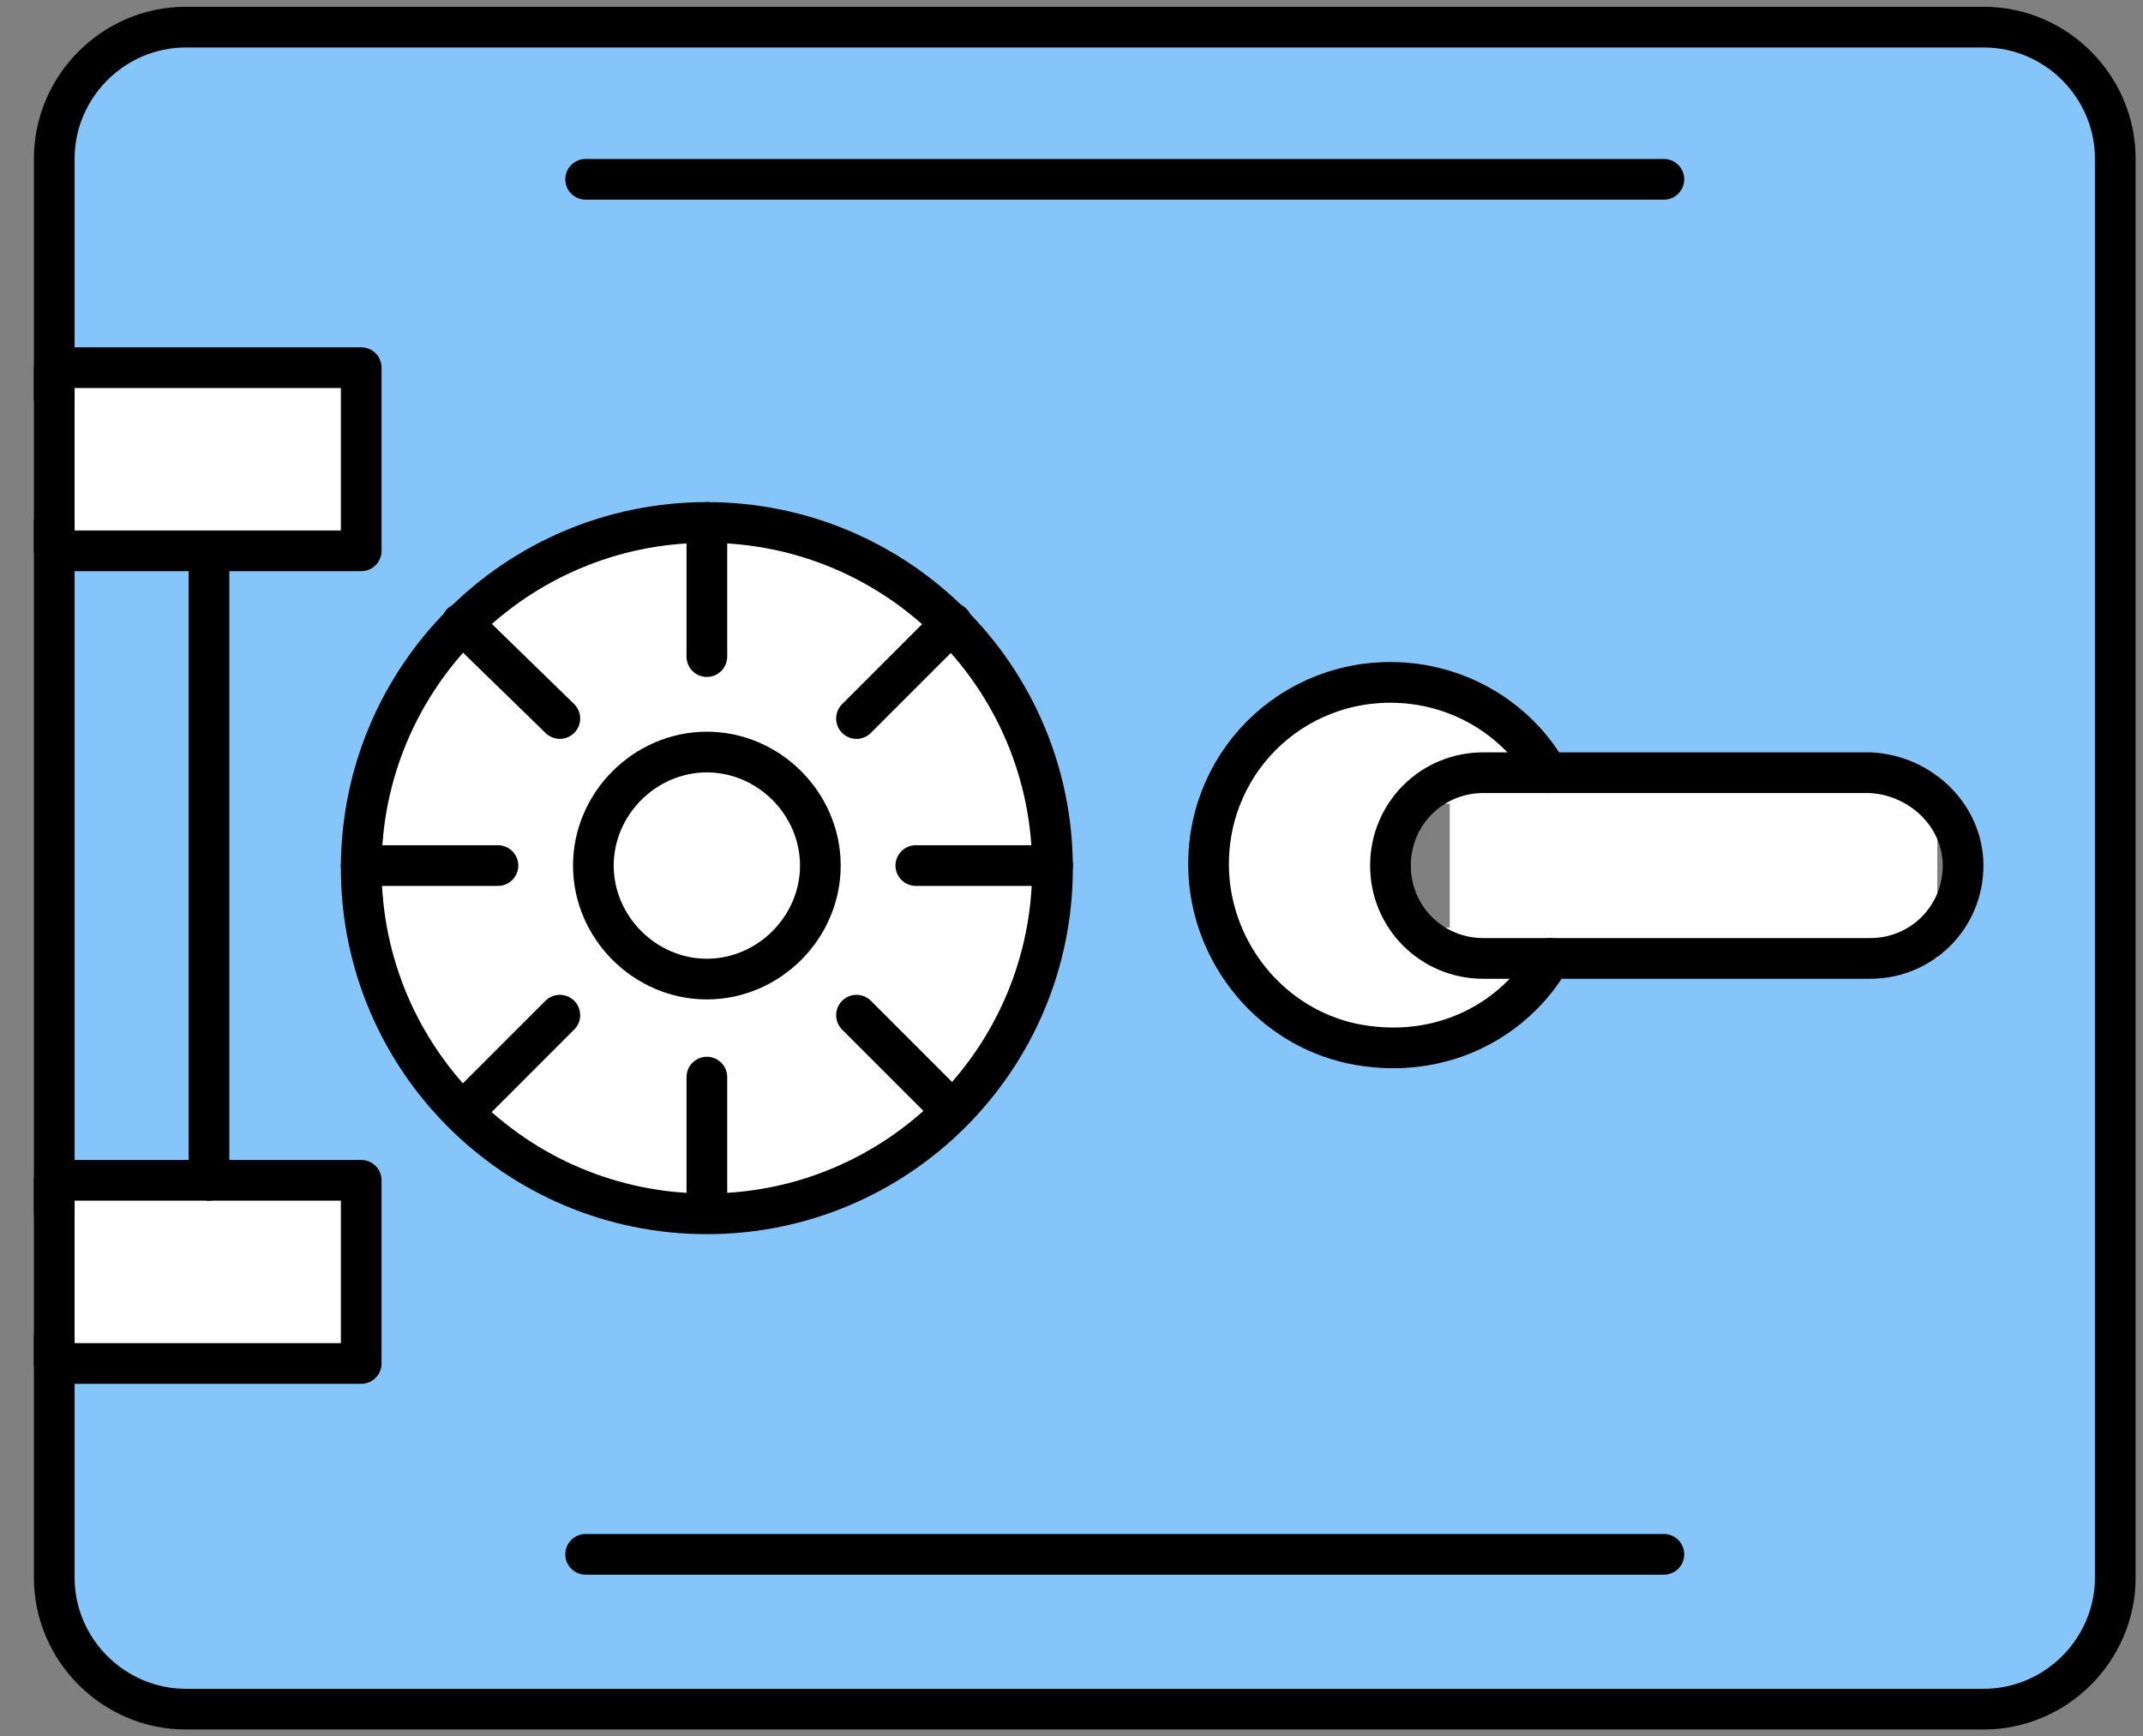 <svg width="79" height="64" viewBox="0 0 79 64" fill="none" xmlns="http://www.w3.org/2000/svg">
<rect x="0" y="0" width="79" height="64" fill="#808080" stroke="none"/>
<path d="M73.129 1H6.85C4.187 1 2 3.187 2 5.85V14.693H6.564H11.129V19.258H6.564H2V44.742H6.564H11.129V49.307H6.564H2V58.15C2 60.813 4.187 63 6.85 63H73.129C75.791 63 77.978 60.813 77.978 58.15V5.85C77.978 3.092 75.791 1 73.129 1ZM72.368 32.285C72.368 33.331 71.512 34.187 70.466 34.187H57.534V34.568C56.488 36.945 54.11 38.656 51.353 38.656C47.644 38.656 44.601 35.614 44.601 31.905C44.601 28.196 47.644 25.153 51.353 25.153C54.206 25.153 56.678 26.96 57.629 29.433V29.623H70.561C71.607 29.623 72.463 30.479 72.463 31.524V32.285H72.368Z" fill="#86C5F9"/>
<path d="M51.353 31.62V32.285C51.353 33.331 52.209 34.187 53.255 34.187H57.534V34.568C56.488 36.945 54.111 38.657 51.353 38.657C47.644 38.657 44.601 35.614 44.601 31.905C44.601 28.196 47.644 25.153 51.353 25.153C54.206 25.153 56.678 26.96 57.629 29.433V29.623H53.255C52.209 29.718 51.353 30.574 51.353 31.62Z" fill="white"/>
<path d="M26.058 19.258C19.021 19.258 13.316 24.963 13.316 32C13.316 39.037 19.021 44.742 26.058 44.742C33.095 44.742 38.8 39.037 38.8 32C38.8 24.963 33.095 19.258 26.058 19.258ZM26.058 35.518C24.156 35.518 22.54 33.902 22.54 32C22.54 30.098 24.156 28.482 26.058 28.482C27.96 28.482 29.576 30.098 29.576 32C29.576 33.902 28.055 35.518 26.058 35.518Z" fill="white"/>
<path d="M30.242 31.905C30.242 34.187 28.341 36.089 26.058 36.089C23.776 36.089 21.874 34.187 21.874 31.905C21.874 29.623 23.776 27.721 26.058 27.721C28.341 27.816 30.242 29.623 30.242 31.905Z" fill="white"/>
<path d="M11.034 14.693H2V19.258H11.034V14.693Z" fill="white"/>
<path d="M13.316 13.552H2V20.304H13.316V13.552Z" fill="white"/>
<path d="M71.417 28.577H53.445V35.328H71.417V28.577Z" fill="white"/>
<path d="M13.316 43.506H2V50.258H13.316V43.506Z" fill="white"/>
<path d="M72.368 31.905C72.368 33.807 70.847 35.328 68.945 35.328H54.681C52.779 35.328 51.258 33.807 51.258 31.905C51.258 30.003 52.779 28.482 54.681 28.482H68.945C70.847 28.577 72.368 30.098 72.368 31.905Z" stroke="black" stroke-width="1.5" stroke-miterlimit="10" stroke-linecap="round" stroke-linejoin="round"/>
<path d="M26.058 36.089C23.776 36.089 21.874 34.187 21.874 31.905C21.874 29.623 23.776 27.721 26.058 27.721C28.34 27.721 30.242 29.623 30.242 31.905C30.242 34.187 28.34 36.089 26.058 36.089Z" stroke="black" stroke-width="1.5" stroke-miterlimit="10" stroke-linecap="round" stroke-linejoin="round"/>
<path d="M17.024 22.966L20.638 26.485" stroke="black" stroke-width="1.5" stroke-miterlimit="10" stroke-linecap="round" stroke-linejoin="round"/>
<path d="M13.316 31.905H18.356" stroke="black" stroke-width="1.5" stroke-miterlimit="10" stroke-linecap="round" stroke-linejoin="round"/>
<path d="M20.638 37.42L17.12 40.938" stroke="black" stroke-width="1.5" stroke-miterlimit="10" stroke-linecap="round" stroke-linejoin="round"/>
<path d="M26.058 24.203V19.258" stroke="black" stroke-width="1.5" stroke-miterlimit="10" stroke-linecap="round" stroke-linejoin="round"/>
<path d="M26.058 44.647V39.703" stroke="black" stroke-width="1.5" stroke-miterlimit="10" stroke-linecap="round" stroke-linejoin="round"/>
<path d="M35.093 40.938L31.574 37.42" stroke="black" stroke-width="1.5" stroke-miterlimit="10" stroke-linecap="round" stroke-linejoin="round"/>
<path d="M38.801 31.905H33.761" stroke="black" stroke-width="1.5" stroke-miterlimit="10" stroke-linecap="round" stroke-linejoin="round"/>
<path d="M35.093 22.966L31.574 26.485" stroke="black" stroke-width="1.5" stroke-miterlimit="10" stroke-linecap="round" stroke-linejoin="round"/>
<path d="M13.316 13.552H2V20.304H13.316V13.552Z" stroke="black" stroke-width="1.5" stroke-miterlimit="10" stroke-linecap="round" stroke-linejoin="round"/>
<path d="M13.316 43.506H2V50.258H13.316V43.506Z" stroke="black" stroke-width="1.5" stroke-miterlimit="10" stroke-linecap="round" stroke-linejoin="round"/>
<path d="M26.058 19.258C19.021 19.258 13.316 24.963 13.316 32C13.316 39.037 19.021 44.742 26.058 44.742C33.095 44.742 38.8 39.037 38.8 32C38.8 24.963 33.095 19.258 26.058 19.258Z" stroke="black" stroke-width="1.5" stroke-miterlimit="10" stroke-linecap="round" stroke-linejoin="round"/>
<path d="M57.153 35.328C55.822 37.611 53.255 38.942 50.402 38.561C47.359 38.181 44.981 35.709 44.601 32.666C44.126 28.577 47.264 25.153 51.258 25.153C53.73 25.153 55.917 26.485 57.058 28.482" stroke="black" stroke-width="1.5" stroke-miterlimit="10" stroke-linecap="round" stroke-linejoin="round"/>
<path d="M2 14.693V5.85C2 3.187 4.187 1 6.85 1H73.129C75.791 1 77.978 3.187 77.978 5.85V58.15C77.978 60.813 75.791 63 73.129 63H6.85C4.187 63 2 60.813 2 58.15V49.307" stroke="black" stroke-width="1.5" stroke-miterlimit="10" stroke-linecap="round" stroke-linejoin="round"/>
<path d="M2 44.647V19.258" stroke="black" stroke-width="1.5" stroke-miterlimit="10" stroke-linecap="round" stroke-linejoin="round"/>
<path d="M21.589 6.61H61.338" stroke="black" stroke-width="1.5" stroke-miterlimit="10" stroke-linecap="round" stroke-linejoin="round"/>
<path d="M21.589 57.294H61.338" stroke="black" stroke-width="1.5" stroke-miterlimit="10" stroke-linecap="round" stroke-linejoin="round"/>
<path d="M7.705 20.399V43.506" stroke="black" stroke-width="1.5" stroke-miterlimit="10" stroke-linecap="round" stroke-linejoin="round"/>
</svg>

